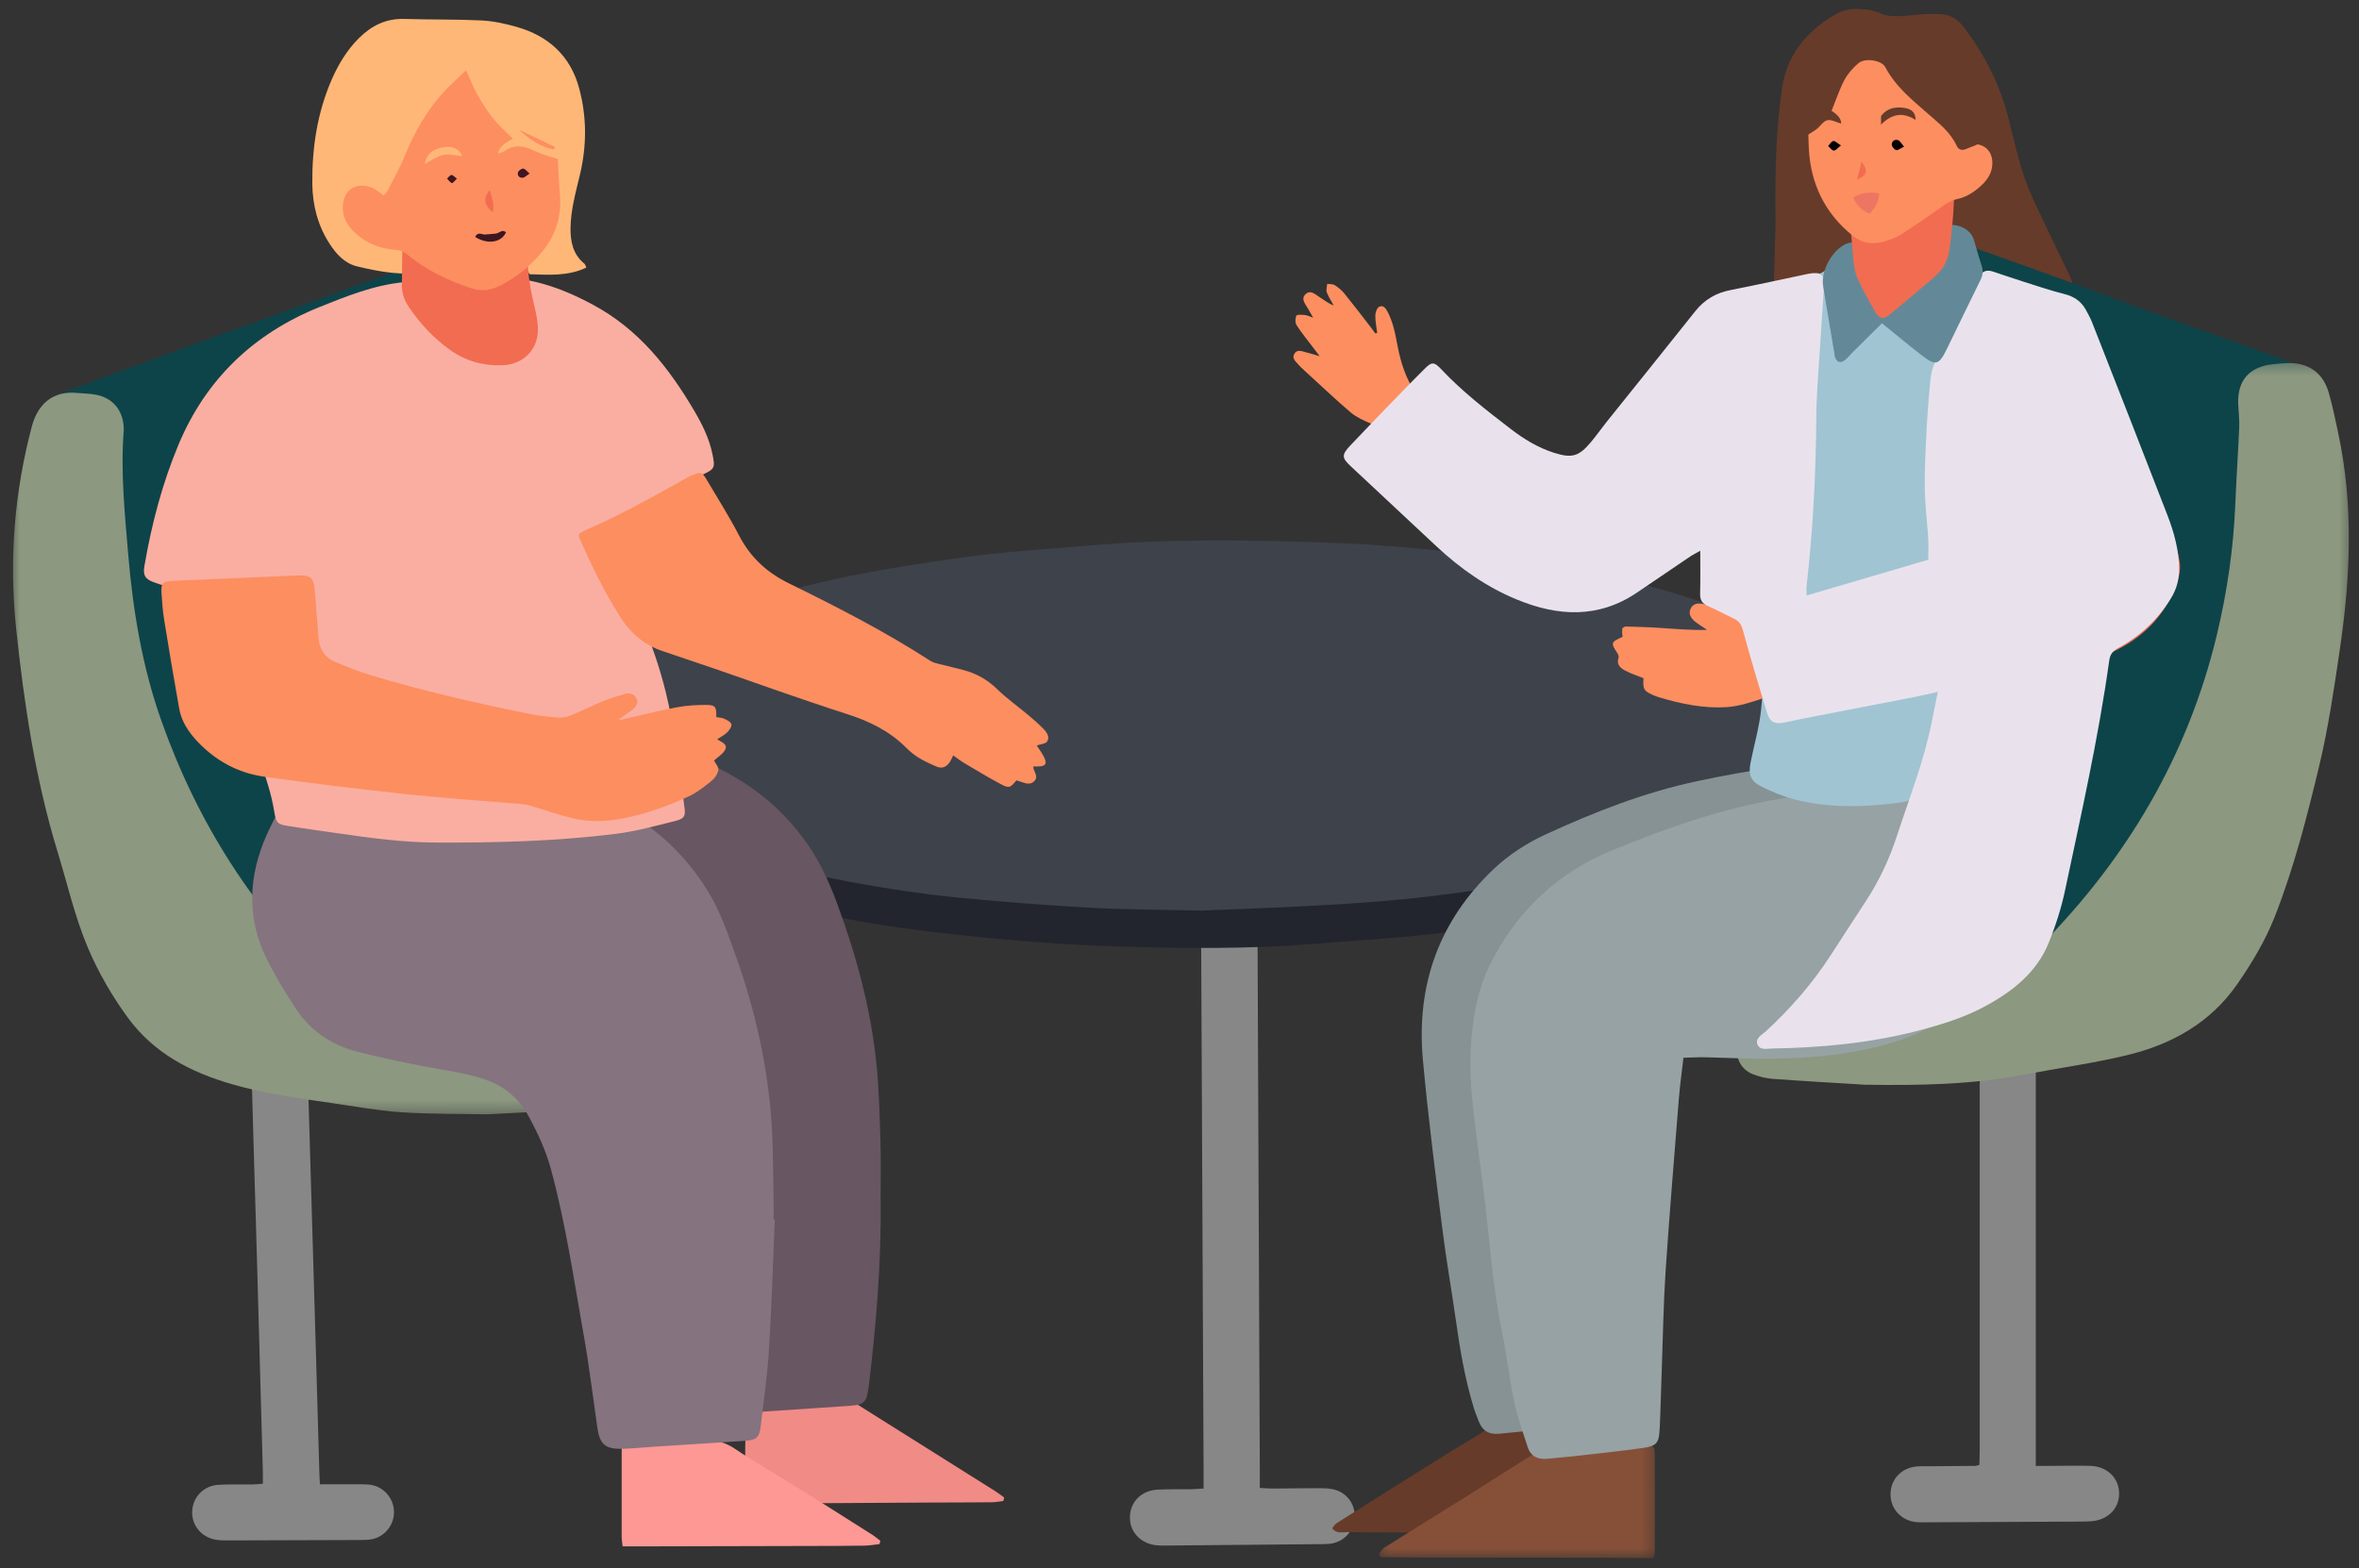 <svg width="179" height="119" viewBox="0 0 179 119" fill="none" xmlns="http://www.w3.org/2000/svg">
<rect x="0" y="0" width="179" height="119" fill="#333333" stroke="none"/>
<path d="M134.724 16.958C134.677 12.818 134.771 9.719 135.229 6.646C135.604 4.135 137.104 2.37 139.229 1.12C140.182 0.557 141.234 0.573 142.255 0.948C143.213 1.302 144.167 1.266 145.156 1.146C145.891 1.057 146.641 1.036 147.38 1.089C148.057 1.135 148.594 1.51 149.016 2.062C150.599 4.156 151.771 6.443 152.411 9C152.917 11.021 153.338 13.073 154.213 14.979C154.88 16.443 155.594 17.885 156.281 19.338C156.562 19.932 156.859 20.516 157.125 21.115C157.724 22.479 157.453 23.667 156.38 24.693C155.021 25.995 153.469 26.963 151.646 27.453C148.687 28.255 145.708 28.266 142.703 27.708C141.635 27.51 140.812 26.974 140.286 26.047C139.828 25.25 139.448 24.401 139.062 23.568C138.74 22.875 138.552 22.797 137.969 23.276C137.385 23.755 136.729 23.979 135.984 23.927C134.984 23.854 134.547 23.349 134.573 22.359C134.641 20.213 134.698 18.068 134.729 16.958H134.724Z" fill="#663B2A"/>
<path d="M95.594 112.922C95.974 112.943 96.266 112.969 96.552 112.969C97.713 112.964 98.88 112.943 100.042 112.943C100.396 112.943 100.76 112.948 101.109 113.016C102.109 113.208 102.786 114.042 102.797 115.036C102.807 116.062 102.088 116.948 101.073 117.135C100.838 117.182 100.599 117.182 100.359 117.187C96.365 117.224 92.375 117.26 88.38 117.297C88.141 117.297 87.901 117.297 87.667 117.266C86.479 117.099 85.693 116.198 85.74 115.078C85.781 113.953 86.635 113.109 87.833 113.052C88.667 113.01 89.5 113.031 90.338 113.021C90.63 113.016 90.922 112.99 91.328 112.969C91.328 112.573 91.328 112.224 91.328 111.88C91.255 96.641 91.188 81.406 91.12 66.167C91.12 65.87 91.104 65.568 91.125 65.271C91.219 63.917 92.115 63.047 93.354 63.094C94.542 63.141 95.375 64.031 95.385 65.365C95.417 69 95.427 72.641 95.443 76.276C95.49 88.115 95.542 99.953 95.594 111.792C95.594 112.146 95.594 112.495 95.594 112.917V112.922Z" fill="#878787"/>
<path d="M139.557 54.604C139.719 54.234 139.839 53.953 139.964 53.672C140.021 53.682 140.078 53.693 140.13 53.698C140.177 53.849 140.271 53.995 140.266 54.146C140.224 55.99 140.182 57.844 140.099 59.688C140.083 59.974 139.896 60.323 139.677 60.526C138.193 61.906 136.646 63.203 134.839 64.151C132.516 65.37 130.12 66.406 127.583 67.099C125.438 67.688 123.292 68.302 121.13 68.833C117.484 69.719 113.771 70.229 110.047 70.719C106.651 71.167 103.234 71.338 99.823 71.62C94.823 72.037 89.818 71.984 84.823 71.828C80.781 71.698 76.729 71.391 72.708 70.948C69.104 70.552 65.5 70.073 61.958 69.245C58.859 68.521 55.776 67.729 52.807 66.578C50.589 65.719 48.427 64.729 46.516 63.271C45.516 62.5 44.615 61.625 44.052 60.49C43.136 58.62 43.438 56.844 44.677 55.214C45.755 53.786 47.188 52.771 48.724 51.906C50.984 50.635 53.375 49.661 55.844 48.87C58.057 48.161 60.292 47.557 62.557 47.036C66.037 46.24 69.557 45.688 73.099 45.188C76.375 44.724 79.672 44.547 82.964 44.266C88.88 43.75 94.813 43.844 100.734 44.042C104.542 44.172 108.333 44.578 112.125 44.948C114.141 45.141 116.146 45.443 118.136 45.828C120.88 46.359 123.62 46.927 126.323 47.635C128.734 48.266 131.109 49.068 133.375 50.135C135.234 51.01 137.047 51.979 138.521 53.453C138.875 53.807 139.193 54.193 139.563 54.604H139.557Z" fill="#22252E"/>
<path d="M154.479 111.25C154.875 111.25 155.162 111.25 155.453 111.25C156.495 111.245 157.537 111.224 158.578 111.245C159.87 111.271 160.787 112.151 160.797 113.333C160.807 114.516 159.912 115.385 158.609 115.458C158.224 115.479 157.833 115.474 157.448 115.479C153.693 115.495 149.943 115.516 146.188 115.531C145.917 115.531 145.646 115.542 145.386 115.516C144.255 115.385 143.458 114.521 143.453 113.422C143.443 112.323 144.219 111.438 145.349 111.302C145.703 111.26 146.063 111.276 146.417 111.276C147.578 111.266 148.74 111.26 149.906 111.25C149.958 111.25 150.016 111.219 150.193 111.167C150.203 110.833 150.219 110.458 150.219 110.083C150.219 97.74 150.219 85.396 150.219 73.052C150.219 72.635 150.208 72.214 150.255 71.802C150.38 70.719 151.24 69.948 152.302 69.932C153.37 69.912 154.25 70.646 154.412 71.729C154.474 72.167 154.474 72.62 154.474 73.068C154.474 85.349 154.474 97.63 154.474 109.917C154.474 110.328 154.474 110.734 154.474 111.255L154.479 111.25Z" fill="#878787"/>
<path d="M24.276 112.646C25.313 112.646 26.235 112.646 27.151 112.646C27.479 112.646 27.813 112.641 28.13 112.687C29.141 112.844 29.891 113.734 29.896 114.75C29.901 115.771 29.162 116.661 28.151 116.828C27.828 116.875 27.5 116.875 27.172 116.875C23.927 116.891 20.677 116.901 17.432 116.906C17.104 116.906 16.776 116.911 16.453 116.865C15.328 116.708 14.552 115.812 14.583 114.724C14.615 113.635 15.438 112.755 16.568 112.687C17.401 112.635 18.235 112.672 19.068 112.661C19.328 112.661 19.589 112.63 19.943 112.604C19.943 112.245 19.953 111.922 19.943 111.609C19.797 106.333 19.656 101.062 19.505 95.786C19.328 89.802 19.151 83.812 18.985 77.828C18.964 77.146 18.917 76.448 19.016 75.781C19.167 74.781 20.047 74.099 21.037 74.088C22.016 74.083 22.891 74.766 23.11 75.74C23.172 75.995 23.177 76.271 23.188 76.536C23.235 77.729 23.276 78.922 23.313 80.115C23.547 88.005 23.776 95.901 24.005 103.797C24.083 106.417 24.151 109.036 24.229 111.656C24.235 111.948 24.255 112.245 24.276 112.646Z" fill="#878787"/>
<path d="M101.088 115.984C101.203 115.849 101.286 115.682 101.422 115.599C102.625 114.833 103.833 114.078 105.036 113.318C106.521 112.391 108 111.453 109.484 110.531C110.338 110 111.208 109.479 112.068 108.953C112.318 108.797 112.578 108.651 112.812 108.469C113.344 108.057 113.932 107.844 114.62 107.844C116.703 107.844 118.781 107.823 120.865 107.812C121.187 107.812 121.51 107.839 121.802 107.849C122.036 108.583 122.12 114.542 121.927 116.286C121.672 116.318 121.391 116.385 121.109 116.38C114.802 116.354 108.495 116.318 102.187 116.276C101.828 116.276 101.411 116.411 101.083 115.984H101.088Z" fill="#663B2A"/>
<path d="M148.573 22.969C147.859 22.651 147.167 22.38 146.51 22.037C145.713 21.625 145.297 20.812 145.463 19.974C145.625 19.141 146.193 18.615 146.989 18.385C147.349 18.281 147.76 18.271 148.13 18.333C148.687 18.432 149.229 18.604 149.76 18.792C152.448 19.745 155.13 20.708 157.812 21.677C159.292 22.214 160.76 22.792 162.234 23.328C164.641 24.198 167.047 25.047 169.448 25.912C171.406 26.615 173.359 27.323 175.302 28.062C176.016 28.333 176.463 29.146 176.437 29.943C176.411 30.792 175.922 31.542 175.135 31.792C174.667 31.943 174.156 31.974 173.641 32.062C173.807 33.562 174.01 35.089 174.13 36.615C174.453 40.807 174.812 45 174.573 49.203C174.167 56.583 171.891 63.328 167.448 69.287C165.604 71.76 163.161 73.292 160.088 73.766C158.62 73.995 157.25 73.656 155.922 73.073C152.755 71.672 150.437 69.333 148.604 66.458C146.463 63.104 145.125 59.422 144.26 55.557C143.187 50.74 142.552 45.875 142.76 40.927C142.911 37.292 143.177 33.667 144.167 30.135C144.927 27.412 146.135 24.964 148.443 23.193C148.484 23.156 148.5 23.094 148.578 22.964L148.573 22.969Z" fill="#0D4449"/>
<path d="M6.271 33.854C5.745 33.771 5.271 33.745 4.823 33.609C3.938 33.344 3.422 32.583 3.422 31.656C3.422 30.771 3.917 30.109 4.797 29.781C7.443 28.807 10.088 27.818 12.74 26.849C14.802 26.088 16.87 25.344 18.938 24.599C20.724 23.953 22.516 23.318 24.302 22.672C26.338 21.938 28.375 21.182 30.417 20.458C30.865 20.297 31.333 20.182 31.797 20.099C32.802 19.927 33.724 20.375 34.224 21.245C34.656 21.989 34.359 23.255 33.594 23.682C32.87 24.078 32.094 24.401 31.302 24.771C31.354 24.854 31.396 24.969 31.479 25.026C33.724 26.771 34.906 29.167 35.672 31.828C36.354 34.188 36.677 36.604 36.885 39.047C37.172 42.438 37.271 45.833 36.906 49.224C36.391 54.094 35.562 58.901 33.708 63.474C32.531 66.37 31.01 69.052 28.865 71.349C27.297 73.031 25.438 74.292 23.297 75.13C21.771 75.724 20.229 75.766 18.651 75.344C15.979 74.625 13.87 73.104 12.26 70.885C8.911 66.271 6.786 61.161 5.797 55.542C5.188 52.104 5.141 48.661 5.312 45.203C5.469 42.083 5.74 38.964 5.979 35.844C6.031 35.193 6.167 34.547 6.271 33.854Z" fill="#0D4449"/>
<mask id="mask0_4865_12587" style="mask-type:luminance" maskUnits="userSpaceOnUse" x="104" y="108" width="22" height="11">
<path d="M104.333 108.667H125.667V118.328H104.333V108.667Z" fill="white"/>
</mask>
<g mask="url(#mask0_4865_12587)">
<path d="M125.443 118.25C118.521 118.172 111.63 118.25 104.745 118.172C104.713 118.083 104.682 117.995 104.651 117.906C104.786 117.75 104.89 117.547 105.062 117.438C107.073 116.177 109.099 114.932 111.109 113.672C112.917 112.542 114.708 111.37 116.531 110.26C116.974 109.995 117.51 109.755 118.005 109.74C120.265 109.672 122.531 109.677 124.792 109.672C125.448 109.672 125.557 109.755 125.562 110.365C125.583 112.865 125.573 115.365 125.562 117.865C125.562 117.948 125.515 118.031 125.443 118.25Z" fill="#865038"/>
</g>
<path d="M91.13 69.109C87.698 69.026 85.162 69.031 82.635 68.885C79.245 68.693 75.865 68.427 72.484 68.099C70.297 67.885 68.115 67.557 65.943 67.187C62.276 66.562 58.656 65.713 55.109 64.583C52.953 63.901 50.839 63.089 48.854 62.005C47.286 61.151 45.802 60.172 44.636 58.771C42.984 56.792 42.932 54.323 44.521 52.307C45.609 50.927 47 49.911 48.505 49.062C50.766 47.792 53.156 46.807 55.625 46.016C57.865 45.302 60.13 44.682 62.422 44.161C65.875 43.37 69.37 42.828 72.875 42.328C76.125 41.864 79.391 41.687 82.651 41.401C88.63 40.885 94.615 40.969 100.599 41.177C104.375 41.307 108.151 41.635 111.901 42.094C115.469 42.526 119.021 43.172 122.547 43.875C124.729 44.312 126.885 44.948 129 45.635C131.573 46.479 134.089 47.495 136.359 49.005C137.708 49.896 138.943 50.922 139.719 52.385C140.667 54.182 140.422 55.901 139.297 57.516C138.448 58.724 137.318 59.651 136.078 60.437C133.396 62.141 130.474 63.286 127.458 64.24C125.271 64.927 123.063 65.505 120.823 66.01C117.25 66.818 113.635 67.359 110.01 67.838C106.521 68.307 103.021 68.557 99.516 68.745C96.422 68.911 93.328 69.016 91.135 69.109H91.13Z" fill="#3E424B"/>
<mask id="mask1_4865_12587" style="mask-type:luminance" maskUnits="userSpaceOnUse" x="0" y="28" width="49" height="57">
<path d="M0.667 28.667H48.333V84.667H0.667V28.667Z" fill="white"/>
</mask>
<g mask="url(#mask1_4865_12587)">
<path d="M36.844 84.568C34.792 84.526 32.615 84.557 30.448 84.411C28.672 84.286 26.901 83.969 25.136 83.708C22.599 83.338 20.063 82.995 17.594 82.281C14.464 81.375 11.672 79.932 9.693 77.224C8.495 75.578 7.479 73.833 6.682 71.958C5.677 69.588 5.115 67.083 4.365 64.635C2.677 59.109 1.828 53.422 1.224 47.698C0.682 42.521 1.078 37.401 2.417 32.359C2.86 30.687 3.995 29.635 5.87 29.823C6.339 29.87 6.823 29.864 7.292 29.958C8.552 30.208 9.302 31.104 9.386 32.391C9.391 32.484 9.396 32.573 9.391 32.661C9.141 35.797 9.464 38.917 9.724 42.031C10.089 46.349 10.792 50.609 12.25 54.713C14.995 62.463 19.287 69.219 25.302 74.849C28.125 77.49 31.438 79.24 35.229 80.047C35.807 80.167 36.406 80.224 37 80.234C38.875 80.266 40.75 80.276 42.63 80.271C43.464 80.266 44.297 80.234 45.125 80.161C46.245 80.062 47.13 80.604 47.375 81.609C47.609 82.583 47.037 83.562 45.953 83.859C45.271 84.052 44.552 84.151 43.844 84.198C41.557 84.344 39.266 84.443 36.844 84.573V84.568Z" fill="#8C9880"/>
</g>
<mask id="mask2_4865_12587" style="mask-type:luminance" maskUnits="userSpaceOnUse" x="131" y="27" width="48" height="57">
<path d="M131 27.333H178.578V83.333H131V27.333Z" fill="white"/>
</mask>
<g mask="url(#mask2_4865_12587)">
<path d="M141.599 82.328C139.25 82.182 136.901 82.052 134.557 81.88C134.026 81.844 133.49 81.714 133 81.521C132.083 81.156 131.651 80.255 131.864 79.339C132.068 78.474 132.844 77.912 133.792 77.922C136.74 77.948 139.687 78.016 142.635 77.974C144.38 77.953 146.021 77.354 147.62 76.688C150.354 75.557 152.74 73.891 154.818 71.792C161.417 65.125 166.031 57.307 168.224 48.146C169 44.896 169.479 41.589 169.615 38.24C169.693 36.307 169.828 34.375 169.911 32.443C169.937 31.849 169.859 31.25 169.833 30.656C169.766 28.891 170.667 27.844 172.417 27.651C172.802 27.609 173.187 27.568 173.573 27.557C175.161 27.51 176.266 28.281 176.708 29.812C176.995 30.812 177.203 31.839 177.422 32.859C178.594 38.333 178.354 43.828 177.542 49.312C177.109 52.255 176.677 55.219 175.984 58.109C175.057 61.984 174.068 65.859 172.599 69.589C171.885 71.401 170.885 73.062 169.786 74.656C167.724 77.641 164.76 79.281 161.338 80.094C158.797 80.703 156.193 81.057 153.62 81.552C149.646 82.318 145.63 82.385 141.599 82.323V82.328Z" fill="#8C9880"/>
</g>
<path d="M128.5 78.338C127.281 78.338 126.063 78.328 124.839 78.349C124.094 78.359 124.042 78.417 123.979 79.167C123.672 82.88 123.365 86.594 123.078 90.302C122.865 93.125 122.641 95.948 122.495 98.776C122.391 100.797 122.417 102.828 122.365 104.854C122.354 105.479 122.307 106.104 122.245 106.724C122.151 107.693 121.974 107.87 120.99 108.031C120.313 108.141 119.635 108.26 118.953 108.328C117.234 108.5 115.516 108.625 113.797 108.807C112.995 108.891 112.474 108.599 112.198 107.849C112.078 107.51 111.932 107.187 111.828 106.844C111.156 104.646 110.776 102.385 110.458 100.109C110.125 97.781 109.714 95.458 109.427 93.125C108.896 88.901 108.354 84.672 107.969 80.432C107.453 74.787 109.172 69.912 113.328 65.963C114.51 64.844 115.865 63.974 117.333 63.302C121.016 61.609 124.787 60.135 128.766 59.286C132.557 58.479 136.38 57.911 140.24 57.552C141.385 57.443 142.49 57.484 143.604 57.688C144.453 57.849 145.177 58.25 145.745 58.891C147.495 60.859 148.359 63.12 148.042 65.781C147.771 68.078 147.229 70.287 146.203 72.375C145.203 74.401 143.662 75.787 141.594 76.651C139.823 77.391 137.969 77.797 136.078 78.078C133.755 78.417 130.615 78.604 128.505 78.338H128.5Z" fill="#879294"/>
<path d="M148.615 51.948C148.802 51.865 148.984 51.755 149.182 51.714C152.083 51.047 154.99 50.417 157.88 49.719C160.115 49.177 162.047 48.089 163.427 46.203C163.901 45.568 164.26 44.833 164.588 44.109C164.88 43.474 164.865 42.786 164.646 42.099C164.443 41.479 164.292 40.839 164.146 40.198C164.099 39.995 164.141 39.776 164.302 39.5C164.422 39.635 164.604 39.755 164.651 39.911C164.927 40.823 165.25 41.729 165.396 42.667C165.479 43.198 165.344 43.802 165.156 44.323C164.26 46.812 162.484 48.521 160.099 49.573C157.937 50.526 155.615 50.974 153.318 51.469C152.213 51.714 151.104 51.938 149.995 52.141C149.568 52.219 149.13 52.224 148.698 52.26C148.672 52.156 148.646 52.047 148.62 51.943L148.615 51.948Z" fill="#F26C51"/>
<path d="M145.094 42.724C147.703 41.76 150.156 40.911 152.677 40.156C152.344 39.156 151.995 38.245 151.734 37.302C151.484 36.38 151.198 35.443 151.401 34.474C151.464 34.448 151.526 34.422 151.594 34.401C151.693 34.542 151.865 34.672 151.88 34.823C152.073 36.594 152.583 38.26 153.313 39.875C153.521 40.333 153.432 40.484 152.948 40.698C152.813 40.76 152.667 40.802 152.526 40.844C150.49 41.51 148.453 42.172 146.411 42.833C146.156 42.911 145.896 42.984 145.63 43.005C145.526 43.016 145.401 42.891 145.094 42.724Z" fill="#F26C51"/>
<path d="M137.469 45.146C137.307 45.349 137.234 45.536 137.109 45.583C135.469 46.125 133.828 46.656 132.187 47.177C132.12 47.198 132.026 47.125 131.865 47.068C131.969 46.911 132.026 46.708 132.141 46.672C133.74 46.115 135.349 45.583 136.963 45.052C137.078 45.016 137.229 45.099 137.469 45.146Z" fill="#F26C51"/>
<path d="M127.74 80.271C127.609 81.391 127.469 82.417 127.386 83.448C127.042 87.787 126.677 92.12 126.386 96.458C126.224 98.896 126.188 101.339 126.099 103.781C126.042 105.333 126.011 106.88 125.938 108.427C125.88 109.521 125.719 109.74 124.651 109.891C122.886 110.141 121.104 110.323 119.333 110.526C118.714 110.594 118.089 110.635 117.469 110.703C116.724 110.792 116.156 110.552 115.917 109.813C115.552 108.682 115.146 107.557 114.901 106.396C114.531 104.651 114.339 102.87 113.979 101.12C113.229 97.49 113.021 93.797 112.547 90.135C112.271 88.01 111.969 85.885 111.74 83.75C111.479 81.312 111.505 78.875 111.979 76.453C112.245 75.094 112.703 73.812 113.37 72.604C115.396 68.885 118.333 66.188 122.266 64.562C126.74 62.714 131.287 61.135 136.094 60.464C138.984 60.052 141.875 59.646 144.776 59.365C145.724 59.271 146.724 59.505 147.688 59.698C148.599 59.875 149.271 60.51 149.818 61.234C151.109 62.911 151.886 64.787 151.75 66.948C151.583 69.62 150.958 72.177 149.703 74.568C148.776 76.328 147.391 77.568 145.589 78.38C143.724 79.224 141.761 79.651 139.75 79.958C136.339 80.49 132.917 80.359 129.495 80.24C128.938 80.224 128.38 80.26 127.74 80.276V80.271Z" fill="#97A2A4"/>
<path d="M150.437 28.917C150.614 32.292 150.255 35.635 149.995 38.995C149.739 42.198 149.677 45.417 149.547 48.635C149.453 50.896 149.375 53.161 148.844 55.375C148.51 56.75 148.005 58.036 147.094 59.151C146.302 60.115 145.328 60.76 144.094 60.922C141.391 61.271 138.682 61.349 136.021 60.63C135.224 60.411 134.448 60.083 133.703 59.719C132.854 59.312 132.646 58.812 132.828 57.891C133.094 56.547 133.489 55.219 133.63 53.865C133.849 51.734 133.989 49.583 134 47.443C134.031 41.573 133.989 35.698 133.948 29.828C133.937 27.911 134.088 26.031 134.698 24.203C134.75 24.036 134.838 23.875 134.943 23.734C136.76 21.255 139.12 19.713 142.25 19.469C143.859 19.338 145.463 19.292 147.052 19.641C147.078 19.651 147.109 19.651 147.141 19.661C149.406 20.167 150.354 21.234 150.427 23.557C150.489 25.338 150.437 27.13 150.437 28.917Z" fill="#A0C4D2"/>
<path d="M124.703 51.469C124.214 51.271 123.755 51.125 123.344 50.906C122.974 50.708 122.63 50.448 122.818 49.911C122.854 49.813 122.776 49.646 122.708 49.542C122.214 48.802 122.234 48.724 123.125 48.328C123.115 48.234 123.094 48.125 123.089 48.016C123.089 47.906 123.099 47.786 123.104 47.672C123.208 47.62 123.281 47.542 123.359 47.547C124.219 47.573 125.078 47.594 125.938 47.651C127.115 47.729 128.297 47.839 129.531 47.802C129.375 47.698 129.219 47.594 129.063 47.49C128.917 47.386 128.76 47.297 128.625 47.182C128.313 46.917 128.083 46.594 128.292 46.172C128.484 45.797 128.854 45.761 129.224 45.833C129.51 45.896 129.807 45.974 130.073 46.094C131.432 46.714 132.724 47.432 133.714 48.594C134.365 49.365 134.74 50.281 134.854 51.266C134.943 52.036 134.589 52.719 133.839 52.974C132.917 53.286 131.964 53.604 131.005 53.667C129.276 53.776 127.573 53.422 125.911 52.927C125.74 52.875 125.573 52.813 125.411 52.74C124.719 52.422 124.656 52.307 124.708 51.469H124.703Z" fill="#FD8E60"/>
<path d="M104.5 25.266C104.448 24.828 104.354 24.391 104.359 23.953C104.359 23.719 104.479 23.37 104.651 23.281C104.995 23.114 105.188 23.458 105.318 23.713C105.49 24.057 105.625 24.422 105.729 24.792C105.865 25.276 105.953 25.776 106.052 26.276C106.292 27.51 106.662 28.703 107.38 29.75C107.636 30.125 107.599 30.432 107.281 30.688C106.672 31.167 106.057 31.635 105.417 32.062C105 32.344 104.49 32.349 104.042 32.156C103.5 31.927 102.932 31.672 102.49 31.302C101.271 30.26 100.109 29.151 98.927 28.073C98.797 27.948 98.662 27.833 98.547 27.698C98.349 27.453 98 27.224 98.208 26.859C98.412 26.495 98.776 26.651 99.089 26.734C99.375 26.807 99.651 26.891 100.136 27.031C99.885 26.703 99.74 26.516 99.599 26.323C99.188 25.781 98.75 25.25 98.385 24.677C98.266 24.495 98.276 24.161 98.365 23.958C98.406 23.859 98.776 23.885 98.995 23.906C99.167 23.917 99.333 24.005 99.641 24.109C99.469 23.807 99.354 23.604 99.234 23.396C99.047 23.062 98.703 22.698 99.042 22.349C99.438 21.943 99.813 22.359 100.146 22.562C100.484 22.771 100.792 23.036 101.203 23.182C101.026 22.854 100.807 22.536 100.677 22.188C100.609 22 100.693 21.76 100.708 21.542C100.901 21.573 101.13 21.542 101.276 21.641C101.552 21.812 101.813 22.026 102.016 22.281C102.724 23.156 103.412 24.057 104.099 24.948C104.188 25.062 104.271 25.182 104.354 25.297L104.505 25.271L104.5 25.266Z" fill="#FD8E60"/>
<path d="M147.047 52.505C146.318 52.667 145.745 52.807 145.167 52.917C142.391 53.458 139.615 53.989 136.839 54.531C136.401 54.614 135.964 54.719 135.526 54.812C134.62 54.995 134.302 54.844 134.047 53.989C133.422 51.937 132.807 49.88 132.245 47.812C132.13 47.391 131.958 47.135 131.578 46.953C130.906 46.641 130.25 46.276 129.568 45.979C129.151 45.797 128.995 45.531 129.005 45.078C129.031 44.042 129.016 43.005 129.016 41.797C128.661 42 128.464 42.094 128.281 42.214C126.922 43.13 125.573 44.052 124.219 44.969C121.281 46.958 118.203 46.781 115.099 45.5C112.818 44.562 110.818 43.161 109.016 41.479C106.839 39.443 104.656 37.411 102.484 35.375C101.818 34.75 101.786 34.526 102.448 33.823C103.776 32.411 105.13 31.021 106.479 29.63C106.995 29.094 107.526 28.568 108.047 28.042C108.62 27.453 108.797 27.427 109.354 28.016C110.953 29.719 112.797 31.141 114.635 32.557C115.635 33.323 116.698 33.974 117.906 34.359C119.271 34.792 119.797 34.656 120.724 33.547C121.125 33.068 121.484 32.552 121.875 32.062C124.125 29.25 126.396 26.443 128.635 23.62C129.339 22.734 130.219 22.224 131.328 22.01C133.281 21.63 135.229 21.193 137.182 20.786C137.328 20.755 137.479 20.734 137.63 20.729C138.172 20.708 138.333 20.838 138.396 21.359C138.417 21.505 138.411 21.656 138.401 21.807C138.297 23.443 138.177 25.078 138.078 26.713C137.979 28.318 137.833 29.922 137.823 31.531C137.792 35.859 137.578 40.172 137.083 44.469C137.062 44.667 137.083 44.87 137.083 45.193C140.187 44.281 143.229 43.385 146.318 42.479C146.318 41.87 146.344 41.37 146.313 40.87C146.234 39.594 146.068 38.312 146.052 37.036C146.031 35.547 146.115 34.057 146.193 32.573C146.26 31.292 146.359 30.016 146.49 28.739C146.536 28.302 146.651 27.849 146.849 27.463C147.828 25.521 148.849 23.604 149.849 21.672C149.958 21.463 150.073 21.25 150.172 21.036C150.385 20.573 150.75 20.458 151.208 20.604C152 20.864 152.786 21.141 153.583 21.391C154.599 21.713 155.62 22.057 156.656 22.318C157.37 22.5 157.906 22.854 158.26 23.489C158.432 23.802 158.609 24.12 158.74 24.448C160.656 29.328 162.573 34.208 164.464 39.099C164.969 40.406 165.339 41.755 165.349 43.177C165.354 43.979 165.161 44.698 164.745 45.385C163.755 47 162.427 48.255 160.771 49.156C160.339 49.391 160.115 49.625 160.047 50.141C159.224 56.021 157.917 61.807 156.688 67.604C156.406 68.937 155.979 70.255 155.469 71.521C154.568 73.766 152.776 75.193 150.724 76.318C149.068 77.229 147.276 77.771 145.453 78.245C141.849 79.172 138.187 79.51 134.484 79.573C134.089 79.578 133.552 79.74 133.359 79.271C133.167 78.792 133.682 78.547 133.974 78.286C135.87 76.542 137.547 74.615 138.943 72.448C139.828 71.068 140.734 69.698 141.625 68.323C142.62 66.792 143.38 65.151 143.948 63.411C144.885 60.526 146.016 57.698 146.599 54.698C146.729 54.031 146.87 53.364 147.042 52.505H147.047Z" fill="#E9E2EC"/>
<path d="M44.484 20.312C43.073 20.979 41.615 20.854 40.172 20.812C39.521 19.594 39.724 18.359 39.854 17.146C39.99 15.927 40.255 14.719 40.349 13.49C40.495 11.51 40.146 9.641 38.714 8.125C37.464 6.797 36.297 6.516 34.635 7.286C31.839 8.578 30.193 10.714 30.172 13.891C30.167 15.339 30.271 16.797 30.38 18.245C30.422 18.792 30.859 19.177 31.276 19.49C31.734 19.839 32.255 20.115 32.818 20.464C32.693 20.526 32.594 20.604 32.49 20.62C30.656 20.964 28.87 20.641 27.104 20.219C26.156 19.99 25.521 19.292 25.01 18.5C24.115 17.125 23.719 15.578 23.698 13.969C23.672 11.203 24.078 8.505 25.208 5.953C25.714 4.818 26.354 3.771 27.234 2.896C28.177 1.958 29.287 1.391 30.677 1.438C32.63 1.495 34.589 1.458 36.536 1.552C37.422 1.594 38.312 1.792 39.172 2.031C41.604 2.719 43.292 4.229 43.953 6.724C44.526 8.87 44.526 11.031 44.021 13.193C43.703 14.552 43.307 15.896 43.292 17.312C43.281 18.365 43.484 19.312 44.349 20.016C44.406 20.062 44.422 20.156 44.49 20.312H44.484Z" fill="#FFB777"/>
<path d="M76.13 113.917C75.844 113.948 75.552 114.005 75.266 114.01C73.755 114.026 72.25 114.026 70.745 114.031C66.333 114.057 61.927 114.089 57.516 114.109C57.219 114.109 56.922 114.057 56.641 114.036C56.474 112.813 56.531 106.823 56.724 106.12C56.995 106.099 57.292 106.068 57.589 106.068C59.573 106.078 61.557 106.109 63.536 106.099C64.062 106.099 64.526 106.255 64.948 106.521C68.484 108.74 72.016 110.964 75.552 113.188C75.771 113.328 75.979 113.495 76.198 113.651C76.172 113.74 76.151 113.828 76.13 113.922V113.917Z" fill="#F18B86"/>
<path d="M66.734 117.187C66.359 117.224 65.979 117.297 65.604 117.302C64.177 117.323 62.755 117.328 61.333 117.328C56.953 117.338 52.573 117.349 48.188 117.359C47.885 117.359 47.589 117.359 47.245 117.359C47.214 117.052 47.172 116.838 47.172 116.62C47.167 114.5 47.167 112.375 47.172 110.25C47.172 109.344 47.208 109.312 48.13 109.318C50.083 109.328 52.036 109.354 53.99 109.354C54.688 109.354 55.266 109.609 55.839 110C56.641 110.547 57.484 111.042 58.312 111.552C59.542 112.312 60.781 113.062 62.005 113.828C63.422 114.719 64.833 115.615 66.24 116.51C66.438 116.641 66.615 116.797 66.802 116.937C66.776 117.021 66.755 117.104 66.734 117.187Z" fill="#FE9894"/>
<path d="M42.026 11.349C40.979 11.141 40.141 10.537 39.354 9.833C40.276 10.271 41.198 10.714 42.12 11.151C42.083 11.219 42.052 11.281 42.026 11.349Z" fill="white"/>
<path d="M66.823 91.026C66.88 95.787 66.49 100.521 65.917 105.24C65.891 105.464 65.838 105.682 65.797 105.901C65.708 106.344 65.422 106.573 64.99 106.635C64.656 106.682 64.323 106.703 63.989 106.724C61.312 106.906 58.641 107.083 55.969 107.266C54.036 107.396 53.682 107.078 53.391 105.193C52.807 101.411 52.214 97.63 51.557 93.865C51.156 91.526 50.672 89.198 50.167 86.88C49.797 85.177 49.114 83.583 48.271 82.057C47.516 80.698 46.448 79.771 44.974 79.25C43.458 78.719 41.87 78.552 40.312 78.245C38.562 77.896 36.812 77.542 35.088 77.083C33.182 76.583 31.64 75.479 30.557 73.828C29.781 72.641 29.031 71.417 28.401 70.146C26.859 67.042 26.969 63.891 28.338 60.75C28.531 60.318 28.734 59.891 28.963 59.474C29.167 59.099 29.229 58.599 29.807 58.536C29.901 58.526 29.969 58.323 30.057 58.219C30.505 57.682 30.932 57.13 31.406 56.62C32.443 55.516 33.771 54.979 35.25 54.755C36.87 54.505 38.484 54.562 40.094 54.786C43.745 55.292 47.375 55.917 50.927 56.943C54.984 58.109 58.427 60.208 60.984 63.656C62.094 65.151 62.875 66.812 63.516 68.552C64.963 72.469 66.057 76.479 66.495 80.641C66.703 82.609 66.745 84.599 66.807 86.583C66.859 88.062 66.818 89.547 66.818 91.031L66.823 91.026Z" fill="#685662"/>
<path d="M58.792 92.552C58.651 95.823 58.557 99.088 58.354 102.354C58.234 104.302 57.964 106.245 57.729 108.187C57.625 109.099 57.417 109.286 56.51 109.349C54.198 109.51 51.885 109.646 49.573 109.797C48.76 109.849 47.953 109.943 47.146 109.953C45.911 109.969 45.51 109.594 45.328 108.359C44.984 105.984 44.698 103.594 44.276 101.229C43.531 97.052 42.922 92.844 41.807 88.74C41.422 87.328 40.818 86.016 40.12 84.734C39.396 83.396 38.344 82.474 36.901 81.958C35.365 81.411 33.75 81.234 32.161 80.927C30.438 80.588 28.713 80.234 27.021 79.786C25.088 79.281 23.51 78.177 22.412 76.5C21.635 75.307 20.896 74.083 20.26 72.818C18.693 69.682 18.838 66.505 20.24 63.349C20.479 62.812 20.755 62.297 21.016 61.771C21.078 61.646 21.135 61.448 21.229 61.422C21.901 61.24 22.104 60.604 22.463 60.141C24.037 58.13 26.162 57.354 28.625 57.292C30.792 57.229 32.911 57.583 35.031 57.943C37.839 58.422 40.641 58.948 43.365 59.802C47.729 61.177 51.266 63.661 53.698 67.604C54.688 69.213 55.281 70.99 55.906 72.755C57.255 76.568 58.146 80.484 58.495 84.51C58.682 86.682 58.646 88.87 58.703 91.047C58.714 91.552 58.703 92.052 58.703 92.557C58.729 92.557 58.76 92.557 58.786 92.557L58.792 92.552Z" fill="#85737F"/>
<path d="M17.438 44.849C16.104 44.786 14.875 44.776 13.651 44.656C12.969 44.594 12.276 44.422 11.635 44.177C10.964 43.922 10.844 43.609 10.964 42.922C11.505 39.771 12.318 36.677 13.547 33.74C15.62 28.787 19.245 25.318 24.229 23.307C26.302 22.474 28.396 21.63 30.635 21.417C32.833 21.203 35.042 21.177 37.245 21.073C40.042 20.938 42.542 21.807 44.99 23.125C48.469 24.99 50.755 27.906 52.693 31.198C53.292 32.219 53.807 33.26 54.052 34.427C54.276 35.495 54.255 35.589 53.281 36.036C50.536 37.312 47.995 38.938 45.443 40.547C45.396 40.578 45.37 40.63 45.276 40.74C45.411 40.964 45.557 41.224 45.714 41.474C47.875 44.932 49.562 48.625 50.531 52.578C51.161 55.146 51.406 57.807 51.828 60.427C51.87 60.677 51.88 60.927 51.922 61.177C52.036 61.885 51.974 62.12 51.271 62.297C49.755 62.677 48.24 63.094 46.698 63.286C42.172 63.849 37.615 63.964 33.062 63.943C30.568 63.932 28.104 63.599 25.641 63.24C24.375 63.057 23.099 62.885 21.828 62.682C21.031 62.557 20.943 62.406 20.812 61.609C20.703 60.953 20.552 60.292 20.359 59.656C19.406 56.526 18.385 53.417 17.912 50.172C17.693 48.708 17.62 47.224 17.479 45.75C17.453 45.479 17.453 45.203 17.438 44.849Z" fill="#FAAEA1"/>
<path d="M47.036 54.641C48.474 54.318 49.906 53.953 51.359 53.677C52.12 53.536 52.911 53.489 53.687 53.5C54.297 53.51 54.375 53.693 54.349 54.422C54.552 54.458 54.781 54.464 54.969 54.552C55.177 54.646 55.469 54.802 55.5 54.974C55.531 55.156 55.338 55.422 55.177 55.583C54.989 55.776 54.729 55.901 54.422 56.104C54.729 56.328 55.271 56.464 55.01 56.927C54.828 57.245 54.463 57.453 54.182 57.719C54.286 57.937 54.541 58.208 54.51 58.437C54.463 58.734 54.239 59.062 53.995 59.26C53.458 59.693 52.901 60.141 52.276 60.432C50.526 61.239 48.713 61.885 46.791 62.193C45.614 62.38 44.443 62.359 43.297 62.062C42.25 61.797 41.224 61.437 40.182 61.13C39.916 61.057 39.63 61.031 39.354 61.005C36.547 60.766 33.729 60.578 30.927 60.281C27.291 59.891 23.661 59.464 20.041 58.943C18.088 58.667 16.396 57.76 15.01 56.307C14.318 55.573 13.776 54.776 13.599 53.786C13.193 51.531 12.818 49.276 12.453 47.016C12.344 46.354 12.302 45.682 12.255 45.01C12.208 44.266 12.338 44.12 13.068 44.083C16.25 43.943 19.432 43.807 22.609 43.672C23.594 43.635 23.823 43.864 23.89 44.859C23.974 46.031 24.088 47.198 24.166 48.37C24.229 49.266 24.64 49.911 25.474 50.25C26.323 50.599 27.177 50.953 28.057 51.219C32.068 52.432 36.151 53.37 40.255 54.193C40.911 54.323 41.583 54.396 42.25 54.448C42.568 54.474 42.922 54.443 43.219 54.328C44.073 53.984 44.901 53.568 45.75 53.219C46.291 53 46.854 52.828 47.411 52.667C47.755 52.568 48.104 52.635 48.281 52.984C48.469 53.344 48.271 53.635 47.989 53.854C47.666 54.114 47.318 54.339 46.984 54.578C47 54.604 47.016 54.625 47.036 54.646V54.641Z" fill="#FD8E60"/>
<path d="M78.661 56.573C78.833 56.833 79.031 57.099 79.187 57.391C79.5 57.964 79.344 58.193 78.677 58.167C78.599 58.161 78.521 58.167 78.406 58.167C78.417 58.245 78.417 58.323 78.443 58.391C78.547 58.698 78.792 59.016 78.453 59.312C78.161 59.573 77.828 59.458 77.505 59.344C77.375 59.297 77.245 59.261 77.125 59.224C76.661 59.776 76.588 59.844 76.005 59.542C75.042 59.042 74.115 58.469 73.177 57.917C72.896 57.75 72.635 57.547 72.328 57.328C72.229 57.531 72.172 57.682 72.083 57.818C71.844 58.188 71.505 58.365 71.078 58.182C70.62 57.99 70.161 57.781 69.734 57.521C69.38 57.307 69.047 57.036 68.755 56.74C67.479 55.464 65.937 54.724 64.224 54.177C60.792 53.078 57.406 51.844 54 50.672C52.734 50.24 51.464 49.823 50.193 49.386C48.854 48.917 47.854 48.062 47.078 46.849C45.844 44.906 44.844 42.854 43.932 40.745C43.917 40.698 43.932 40.636 43.932 40.526C44.073 40.443 44.224 40.323 44.396 40.25C46.943 39.156 49.354 37.807 51.766 36.458C52.057 36.292 52.349 36.125 52.661 36.011C53.182 35.807 53.297 35.854 53.599 36.365C54.432 37.781 55.323 39.177 56.078 40.636C56.943 42.302 58.198 43.458 59.87 44.276C63.531 46.068 67.161 47.932 70.594 50.151C70.792 50.281 71.052 50.339 71.292 50.401C71.911 50.562 72.542 50.693 73.156 50.865C74.12 51.125 74.943 51.599 75.667 52.302C76.406 53.021 77.255 53.625 78.047 54.286C78.432 54.609 78.812 54.943 79.161 55.302C79.422 55.562 79.677 55.917 79.463 56.266C79.349 56.453 78.963 56.469 78.667 56.578L78.661 56.573Z" fill="#FD8E60"/>
<path d="M30.787 16.703C31.229 16.917 30.927 17.365 31.12 17.724C31.276 17.557 31.422 17.412 31.557 17.255C32.646 16.052 33.938 15.156 35.453 14.573C36.281 14.255 37.136 14.177 38.005 14.297C39.313 14.479 40.047 15.292 40.094 16.604C40.115 17.193 40.13 17.781 40.073 18.359C39.917 19.969 40.146 21.531 40.516 23.089C40.651 23.656 40.781 24.24 40.813 24.818C40.906 26.453 39.771 27.651 38.136 27.719C36.693 27.776 35.37 27.412 34.188 26.583C32.917 25.688 31.88 24.568 31.011 23.281C30.656 22.761 30.479 22.198 30.495 21.552C30.526 20.182 30.516 18.818 30.542 17.448C30.547 17.193 30.427 16.875 30.792 16.703H30.787Z" fill="#F26C51"/>
<path d="M29.016 14.583C28.922 14.172 28.854 13.849 28.781 13.531C28.458 12.037 28.432 10.542 28.807 9.047C29.089 7.922 29.646 6.953 30.557 6.26C33.099 4.323 35.891 3.5 39.042 4.552C40.964 5.198 42.063 6.495 42.172 8.557C42.198 9.115 42.214 9.677 42.24 10.234C42.318 11.74 42.354 13.25 42.484 14.75C42.625 16.37 42.203 17.781 41.188 19.042C40.292 20.151 39.229 21.026 37.964 21.672C37.229 22.052 36.479 22.125 35.693 21.859C33.99 21.287 32.38 20.516 30.979 19.375C30.682 19.13 30.401 18.99 30.011 18.964C28.776 18.87 27.677 18.427 26.797 17.526C26.287 17.005 25.979 16.396 26.011 15.651C26.057 14.453 26.948 13.823 28.078 14.193C28.365 14.281 28.63 14.422 29.011 14.583H29.016Z" fill="#FD8E60"/>
<path d="M43.052 10.745C43.745 10.974 43.38 11.734 43.844 12.104C43.818 12.151 43.781 12.198 43.755 12.239C43.464 12.239 43.156 12.307 42.891 12.229C42.094 12 41.271 11.786 40.526 11.432C39.724 11.047 39 10.938 38.25 11.484C38.13 11.573 37.964 11.588 37.792 11.646C37.828 11.255 38.203 10.885 38.917 10.531C38.422 10.036 37.906 9.583 37.479 9.057C37.036 8.521 36.651 7.932 36.307 7.328C35.964 6.729 35.708 6.083 35.359 5.333C34.693 5.984 34.042 6.547 33.484 7.187C32.302 8.547 31.422 10.088 30.74 11.766C30.365 12.693 29.87 13.568 29.417 14.463C29.359 14.583 29.25 14.672 29.115 14.828C28.599 14.463 28.109 14.114 27.651 13.781C27.62 13.432 27.583 13.135 27.568 12.838C27.412 9.771 28.01 6.943 30.583 4.974C32.875 3.224 35.479 2.479 38.385 3.219C41.406 3.99 42.865 6.094 43.219 9.312C43.271 9.745 43.12 10.193 43.052 10.75V10.745ZM42.026 11.349C42.057 11.286 42.089 11.219 42.12 11.156C41.198 10.713 40.276 10.276 39.354 9.833C40.141 10.542 40.979 11.146 42.026 11.349Z" fill="#FFB777"/>
<path d="M32.24 12.443C32.354 11.682 32.849 11.287 33.719 11.167C34.365 11.073 34.839 11.297 35.073 11.844C34.568 11.802 34.068 11.667 33.62 11.761C33.161 11.859 32.745 12.177 32.234 12.438L32.24 12.443Z" fill="#FFB777"/>
<path d="M36.052 17.979C36.266 17.542 36.568 17.823 36.812 17.797C37.089 17.771 37.364 17.76 37.641 17.724C37.891 17.688 38.109 17.375 38.396 17.63C38.042 18.417 36.989 18.578 36.052 17.979Z" fill="#3D1621"/>
<path d="M37.391 16.094C36.739 15.625 36.646 14.969 37.172 14.438C37.297 15 37.542 15.495 37.391 16.094Z" fill="#F26C51"/>
<path d="M40.182 13.167C39.948 13.323 39.813 13.479 39.662 13.49C39.406 13.51 39.234 13.323 39.307 13.078C39.344 12.948 39.568 12.792 39.703 12.797C39.839 12.797 39.969 12.99 40.177 13.162L40.182 13.167Z" fill="#3D1621"/>
<path d="M34.672 13.557C34.505 13.713 34.354 13.922 34.292 13.896C34.146 13.844 34.042 13.677 33.922 13.557C34.031 13.458 34.141 13.286 34.255 13.281C34.37 13.271 34.495 13.432 34.672 13.562V13.557Z" fill="#3D1621"/>
<path d="M142.802 24.531C142.042 25.287 141.26 26.057 140.484 26.833C140.318 27 140.167 27.198 139.979 27.339C139.641 27.594 139.375 27.5 139.234 27.089C139.208 27.005 139.203 26.912 139.193 26.823C138.906 25.12 138.615 23.417 138.339 21.719C138.146 20.526 139.073 18.88 140.172 18.474C140.359 18.406 140.562 18.412 140.771 18.38C140.766 20.13 141.505 21.583 142.297 23.005C142.708 23.76 142.937 23.787 143.615 23.245C144.75 22.328 145.854 21.375 146.995 20.464C147.516 20.052 147.635 19.484 147.729 18.896C147.823 18.281 147.906 17.667 147.99 17.073C148.797 17.031 149.562 17.516 149.766 18.167C149.964 18.823 150.141 19.484 150.359 20.13C150.495 20.526 150.464 20.87 150.281 21.245C149.422 22.979 148.588 24.724 147.74 26.458C147.12 27.734 146.891 27.792 145.766 26.927C144.781 26.162 143.823 25.359 142.807 24.537L142.802 24.531Z" fill="#638998"/>
<path d="M140.505 14.641C141.052 14.99 140.688 15.625 141.042 16.078C141.193 15.927 141.344 15.776 141.495 15.62C142.88 14.229 144.583 13.521 146.511 13.38C147.74 13.286 148.302 13.823 148.271 15.062C148.229 16.344 148.099 17.62 147.938 18.885C147.833 19.734 147.438 20.469 146.771 21.031C145.651 21.969 144.552 22.927 143.422 23.849C142.896 24.281 142.609 24.224 142.271 23.641C141.802 22.812 141.328 21.979 140.943 21.115C140.745 20.667 140.677 20.146 140.625 19.651C140.495 18.286 140.396 16.922 140.297 15.557C140.276 15.25 140.182 14.911 140.505 14.641Z" fill="#F26C51"/>
<path d="M149.011 11.037C149.24 11 149.474 10.938 149.703 10.932C150.63 10.906 151.214 11.516 151.177 12.443C151.156 13.042 150.886 13.531 150.479 13.943C149.922 14.495 149.276 14.948 148.505 15.109C147.948 15.229 147.547 15.537 147.115 15.854C146.172 16.526 145.214 17.177 144.245 17.802C143.896 18.026 143.49 18.167 143.099 18.292C142.198 18.578 141.359 18.51 140.578 17.885C138.453 16.172 137.386 13.932 137.25 11.24C137.188 9.995 137.214 8.74 137.234 7.49C137.271 5.792 138.016 4.401 139.208 3.234C139.787 2.672 140.531 2.437 141.302 2.323C142.589 2.13 143.849 2.24 145.078 2.698C147.307 3.531 148.547 5.151 148.818 7.484C148.953 8.63 148.948 9.792 149.011 11.037Z" fill="#FD8E60"/>
<path d="M138.979 8.411C139.479 8.724 139.719 9.047 139.703 9.38C139.339 9.281 138.948 9.047 138.635 9.13C138.307 9.224 138.083 9.646 137.766 9.859C137.323 10.156 136.854 10.427 136.37 10.646C136.026 10.797 135.74 10.526 135.891 10.177C136.568 8.594 136.51 6.844 137.031 5.229C137.24 4.578 137.417 3.896 137.755 3.318C138.146 2.667 138.641 2.036 139.214 1.542C140.208 0.687 141.375 0.469 142.635 0.99C144.146 1.604 145.672 2.198 147.182 2.828C149.068 3.62 150.031 5.099 150.24 7.094C150.344 8.073 150.365 9.057 150.453 10.036C150.5 10.568 150.302 10.891 149.813 11.062C149.589 11.141 149.37 11.239 149.146 11.323C148.849 11.443 148.599 11.344 148.474 11.068C148.01 10.052 147.156 9.385 146.354 8.682C145.12 7.604 143.839 6.588 143.052 5.088C142.776 4.573 141.542 4.375 141.037 4.781C140.615 5.125 140.224 5.573 139.964 6.052C139.578 6.781 139.318 7.578 138.979 8.411Z" fill="#663B2A"/>
<path d="M142.578 14.672C142.604 15.318 142.26 15.75 141.88 16.219C141.271 16.01 140.901 15.594 140.615 14.99C141.24 14.615 141.87 14.537 142.573 14.677L142.578 14.672Z" fill="#ED7663"/>
<path d="M145.354 9.099C144.453 8.542 143.641 8.557 142.729 9.458C142.75 9.057 142.693 8.844 142.776 8.745C143.24 8.182 143.88 8.083 144.547 8.198C144.979 8.271 145.354 8.474 145.354 9.099Z" fill="#663B2A"/>
<path d="M141.26 12.266C141.771 12.99 141.677 13.292 140.911 13.63C141.031 13.177 141.12 12.818 141.26 12.266Z" fill="#F26C51"/>
<path d="M144.479 11.13C144.208 11.255 144.021 11.422 143.886 11.391C143.74 11.354 143.552 11.13 143.547 10.984C143.542 10.713 143.771 10.547 144.031 10.641C144.182 10.698 144.281 10.901 144.479 11.13Z" fill="black"/>
<path d="M139.693 11.036C139.438 11.234 139.286 11.437 139.146 11.427C139 11.417 138.865 11.208 138.719 11.083C138.849 10.948 138.964 10.724 139.109 10.703C139.245 10.677 139.417 10.87 139.693 11.036Z" fill="black"/>
</svg>
